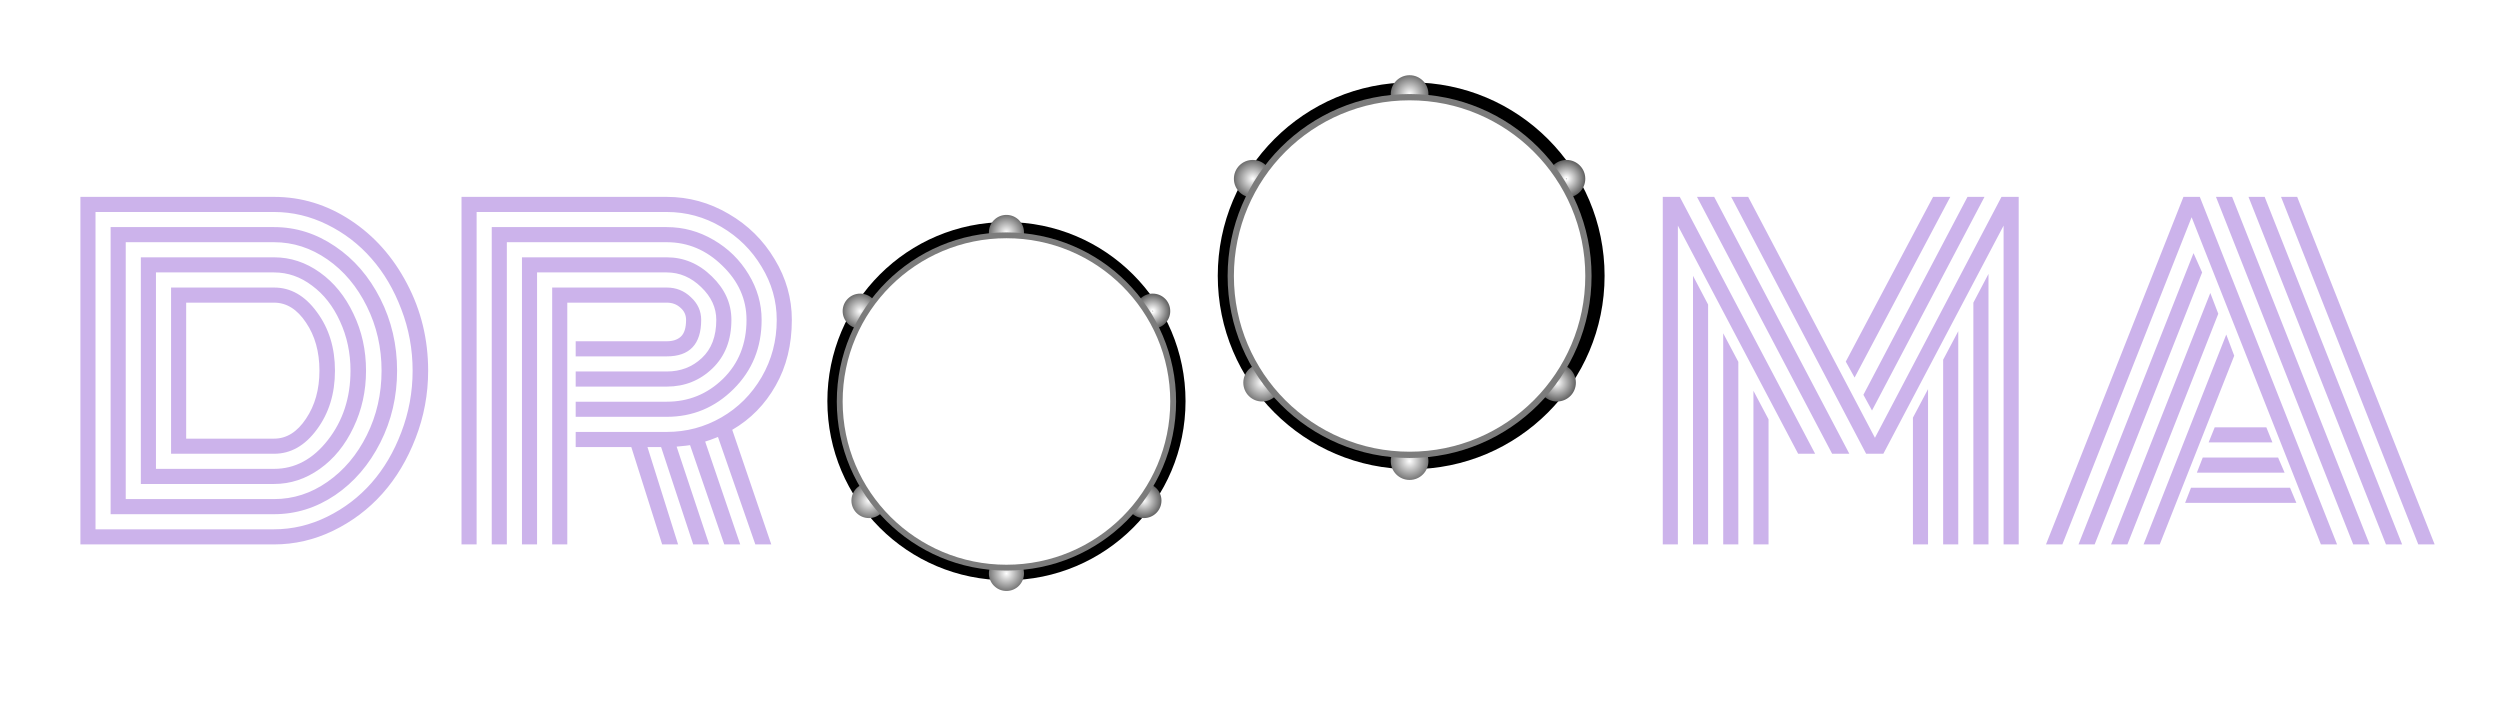 <svg width="698" height="200" viewBox="0 0 698 200" fill="none" xmlns="http://www.w3.org/2000/svg">
<g filter="url(#filter0_d)">
<circle cx="394" cy="77" r="54" fill="black"/>
<circle cx="393.558" cy="26.256" r="5.256" fill="url(#paint0_radial)"/>
<circle cx="349.76" cy="49.907" r="5.256" fill="url(#paint1_radial)"/>
<circle cx="437.357" cy="49.907" r="5.256" fill="url(#paint2_radial)"/>
<circle cx="434.729" cy="106.845" r="5.256" fill="url(#paint3_radial)"/>
<circle cx="393.558" cy="128.744" r="5.256" fill="url(#paint4_radial)"/>
<circle cx="352.388" cy="106.845" r="5.256" fill="url(#paint5_radial)"/>
<circle cx="393.558" cy="77.062" r="50.806" fill="#7C7C7C"/>
<circle cx="393.558" cy="77.062" r="49.054" fill="white"/>
</g>
<g filter="url(#filter1_d)">
<circle cx="281" cy="112" r="50" fill="black"/>
<ellipse cx="281" cy="64.884" rx="4.9" ry="4.884" fill="url(#paint6_radial)"/>
<ellipse cx="240.167" cy="86.861" rx="4.9" ry="4.884" fill="url(#paint7_radial)"/>
<ellipse cx="321.833" cy="86.861" rx="4.9" ry="4.884" fill="url(#paint8_radial)"/>
<ellipse cx="319.383" cy="139.767" rx="4.9" ry="4.884" fill="url(#paint9_radial)"/>
<ellipse cx="281" cy="160.116" rx="4.9" ry="4.884" fill="url(#paint10_radial)"/>
<ellipse cx="242.617" cy="139.767" rx="4.9" ry="4.884" fill="url(#paint11_radial)"/>
<ellipse cx="281" cy="112.093" rx="47.367" ry="47.209" fill="#7C7C7C"/>
<ellipse cx="281" cy="112.093" rx="45.733" ry="45.581" fill="white"/>
</g>
<g filter="url(#filter2_d)">
<path d="M47.762 126.688V80.281C47.762 80.281 57.352 80.281 76.531 80.281C81.18 80.281 85.164 82.566 88.484 87.137C91.844 91.668 93.523 97.117 93.523 103.484C93.523 109.891 91.844 115.359 88.484 119.891C85.164 124.422 81.18 126.688 76.531 126.688H47.762ZM51.98 122.469H76.531C80.008 122.469 82.977 120.613 85.438 116.902C87.938 113.191 89.188 108.719 89.188 103.484C89.188 98.211 87.938 93.738 85.438 90.066C82.977 86.356 80.008 84.5 76.531 84.5H51.98V122.469ZM43.543 130.906H76.531C82.352 130.906 87.352 128.23 91.531 122.879C95.75 117.488 97.859 111.023 97.859 103.484C97.859 98.523 96.883 93.934 94.93 89.715C93.016 85.496 90.418 82.176 87.137 79.754C83.894 77.293 80.359 76.062 76.531 76.062H43.543V130.906ZM39.324 135.125V71.844H76.531C81.102 71.844 85.359 73.25 89.305 76.062C93.25 78.875 96.375 82.723 98.68 87.606C101.023 92.449 102.195 97.742 102.195 103.484C102.195 109.188 101.023 114.48 98.68 119.363C96.375 124.246 93.25 128.094 89.305 130.906C85.359 133.719 81.102 135.125 76.531 135.125H39.324ZM35.105 139.344H76.531C81.883 139.344 86.844 137.742 91.414 134.539C96.023 131.336 99.695 126.98 102.43 121.473C105.164 115.965 106.531 109.969 106.531 103.484C106.531 97.039 105.164 91.062 102.43 85.555C99.695 80.008 96.023 75.633 91.414 72.43C86.805 69.227 81.844 67.625 76.531 67.625H35.105V139.344ZM30.887 143.562V63.406H76.531C82.625 63.406 88.309 65.203 93.582 68.797C98.856 72.352 103.055 77.215 106.18 83.387C109.305 89.559 110.867 96.258 110.867 103.484C110.867 110.711 109.305 117.41 106.18 123.582C103.055 129.754 98.856 134.637 93.582 138.23C88.309 141.785 82.625 143.562 76.531 143.562H30.887ZM26.668 147.781H76.531C81.648 147.781 86.59 146.609 91.356 144.266C96.121 141.922 100.242 138.777 103.719 134.832C107.195 130.887 109.969 126.18 112.039 120.711C114.148 115.203 115.203 109.461 115.203 103.484C115.203 97.508 114.148 91.785 112.039 86.316C109.969 80.848 107.195 76.141 103.719 72.195C100.242 68.211 96.121 65.047 91.356 62.703C86.59 60.359 81.648 59.188 76.531 59.188H26.668V147.781ZM76.531 152H22.449V54.969H76.531C84.148 54.969 91.258 57.137 97.859 61.473C104.461 65.809 109.715 71.707 113.621 79.168C117.566 86.629 119.539 94.734 119.539 103.484C119.539 110.047 118.367 116.336 116.023 122.352C113.719 128.328 110.633 133.484 106.766 137.82C102.898 142.156 98.309 145.613 92.996 148.191C87.723 150.73 82.234 152 76.531 152ZM160.73 103.719H186.16C190.027 103.719 193.289 102.469 195.945 99.969C198.641 97.469 199.988 93.914 199.988 89.305C199.988 85.906 198.582 82.859 195.77 80.164C192.957 77.43 189.754 76.062 186.16 76.062H149.949V152H145.73V71.844H186.16C190.926 71.844 195.125 73.621 198.758 77.176C202.391 80.691 204.207 84.734 204.207 89.305C204.207 94.93 202.449 99.441 198.934 102.84C195.418 106.238 191.16 107.938 186.16 107.938H160.73V103.719ZM160.73 112.156H186.16C192.254 112.156 197.488 110.027 201.863 105.77C206.238 101.473 208.426 95.984 208.426 89.305C208.426 83.562 206.18 78.523 201.688 74.188C197.234 69.812 192.059 67.625 186.16 67.625H141.512V152H137.293V63.406H186.16C190.809 63.406 195.164 64.598 199.227 66.981C203.328 69.363 206.59 72.566 209.012 76.59C211.434 80.574 212.645 84.812 212.645 89.305C212.645 97 210.027 103.445 204.793 108.641C199.598 113.797 193.387 116.375 186.16 116.375H160.73V112.156ZM160.73 120.594H186.16C191.629 120.594 196.707 119.246 201.395 116.551C206.082 113.855 209.832 110.105 212.645 105.301C215.457 100.457 216.863 95.125 216.863 89.305C216.863 84.031 215.457 79.09 212.645 74.481C209.871 69.832 206.121 66.121 201.395 63.348C196.668 60.574 191.59 59.188 186.16 59.188H133.074V152H128.855V54.969H186.16C192.293 54.969 198.055 56.551 203.445 59.715C208.836 62.84 213.113 67.059 216.277 72.371C219.48 77.644 221.082 83.289 221.082 89.305C221.082 96.258 219.578 102.371 216.57 107.645C213.602 112.918 209.559 117.039 204.441 120.008L215.34 152H210.887L200.457 122C198.895 122.625 197.703 123.055 196.883 123.289L206.668 152H202.215L192.664 124.285C192.312 124.363 191.062 124.5 188.914 124.695L197.996 152H193.543L184.578 124.812H180.77L189.324 152H184.871L176.258 124.812H160.73V120.594ZM158.387 152H154.168V80.281H186.16C188.777 80.281 191.023 81.18 192.898 82.977C194.812 84.734 195.77 86.844 195.77 89.305C195.77 96.102 192.566 99.5 186.16 99.5H160.73V95.281H186.16C187.84 95.281 189.148 94.852 190.086 93.992C191.062 93.094 191.551 91.531 191.551 89.305C191.551 87.938 191.023 86.805 189.969 85.906C188.953 84.969 187.684 84.5 186.16 84.5H158.387V152ZM534.09 116.609L538.309 108.641V152H534.09V116.609ZM542.527 100.438L546.746 92.469V152H542.527V100.438ZM550.965 84.5L555.184 76.473V152H550.965V84.5ZM522.664 114.617L520.262 110.223L549.324 54.969H554.07L522.664 114.617ZM517.801 105.418L515.34 100.965L539.715 54.969H544.52L517.801 105.418ZM489.559 109.109L493.777 117.078V152H489.559V109.109ZM481.121 93.055L485.34 101.023V152H481.121V93.055ZM472.684 77L476.902 85.027V152H472.684V77ZM506.785 126.688H502.039L468.465 62.996V152H464.246V54.969H468.992L506.785 126.688ZM516.336 126.688H511.531L473.797 54.969H478.602L516.336 126.688ZM559.402 62.996L525.828 126.688H521.023L483.348 54.969H488.094L523.484 122.234L558.816 54.969H563.621V152H559.402V62.996ZM616.648 123.523L618.348 119.305H632.762L634.461 123.523H616.648ZM613.367 131.961L615.008 127.742H636.043L637.859 131.961H613.367ZM610.086 140.398L611.727 136.18H639.383L641.141 140.398H610.086ZM575.809 152H571.238L609.617 54.969H614.188L652.508 152H647.996L611.902 60.652L575.809 152ZM612.43 70.672L614.832 76.062L584.832 152H580.32L612.43 70.672ZM617.117 81.805L619.344 87.606L593.973 152H589.402L617.117 81.805ZM621.57 93.406L623.797 99.324L602.996 152H598.484L621.57 93.406ZM679.754 152H675.184L636.863 54.969H641.375L679.754 152ZM632.293 54.969L670.672 152H666.16L627.781 54.969H632.293ZM623.211 54.969L661.59 152H657.02L618.699 54.969H623.211Z" fill="#CCB3EB"/>
</g>
<defs>
<filter id="filter0_d" x="328" y="9" width="132" height="137" filterUnits="userSpaceOnUse" color-interpolation-filters="sRGB">
<feFlood flood-opacity="0" result="BackgroundImageFix"/>
<feColorMatrix in="SourceAlpha" type="matrix" values="0 0 0 0 0 0 0 0 0 0 0 0 0 0 0 0 0 0 127 0"/>
<feOffset/>
<feGaussianBlur stdDeviation="6"/>
<feColorMatrix type="matrix" values="0 0 0 0 0.65 0 0 0 0 0.502 0 0 0 0 0.838 0 0 0 1 0"/>
<feBlend mode="normal" in2="BackgroundImageFix" result="effect1_dropShadow"/>
<feBlend mode="normal" in="SourceGraphic" in2="effect1_dropShadow" result="shape"/>
</filter>
<filter id="filter1_d" x="223" y="52" width="116" height="121" filterUnits="userSpaceOnUse" color-interpolation-filters="sRGB">
<feFlood flood-opacity="0" result="BackgroundImageFix"/>
<feColorMatrix in="SourceAlpha" type="matrix" values="0 0 0 0 0 0 0 0 0 0 0 0 0 0 0 0 0 0 127 0"/>
<feOffset/>
<feGaussianBlur stdDeviation="4"/>
<feColorMatrix type="matrix" values="0 0 0 0 0.65 0 0 0 0 0.502 0 0 0 0 0.838 0 0 0 1 0"/>
<feBlend mode="normal" in2="BackgroundImageFix" result="effect1_dropShadow"/>
<feBlend mode="normal" in="SourceGraphic" in2="effect1_dropShadow" result="shape"/>
</filter>
<filter id="filter2_d" x="14.449" y="46.969" width="673.305" height="113.031" filterUnits="userSpaceOnUse" color-interpolation-filters="sRGB">
<feFlood flood-opacity="0" result="BackgroundImageFix"/>
<feColorMatrix in="SourceAlpha" type="matrix" values="0 0 0 0 0 0 0 0 0 0 0 0 0 0 0 0 0 0 127 0"/>
<feOffset/>
<feGaussianBlur stdDeviation="4"/>
<feColorMatrix type="matrix" values="0 0 0 0 0.65 0 0 0 0 0.502 0 0 0 0 0.838 0 0 0 1 0"/>
<feBlend mode="normal" in2="BackgroundImageFix" result="effect1_dropShadow"/>
<feBlend mode="normal" in="SourceGraphic" in2="effect1_dropShadow" result="shape"/>
</filter>
<radialGradient id="paint0_radial" cx="0" cy="0" r="1" gradientUnits="userSpaceOnUse" gradientTransform="translate(393.558 26.256) rotate(90) scale(5.256)">
<stop stop-color="white"/>
<stop offset="1" stop-color="#707070"/>
</radialGradient>
<radialGradient id="paint1_radial" cx="0" cy="0" r="1" gradientUnits="userSpaceOnUse" gradientTransform="translate(349.76 49.907) rotate(90) scale(5.256)">
<stop stop-color="white"/>
<stop offset="1" stop-color="#6C6C6C"/>
</radialGradient>
<radialGradient id="paint2_radial" cx="0" cy="0" r="1" gradientUnits="userSpaceOnUse" gradientTransform="translate(437.357 49.907) rotate(90) scale(5.256)">
<stop stop-color="#C4C4C4"/>
<stop offset="0.062" stop-color="white"/>
<stop offset="1" stop-color="#5E5E5E"/>
</radialGradient>
<radialGradient id="paint3_radial" cx="0" cy="0" r="1" gradientUnits="userSpaceOnUse" gradientTransform="translate(434.729 106.845) rotate(90) scale(5.256)">
<stop stop-color="white"/>
<stop offset="1" stop-color="#626262"/>
</radialGradient>
<radialGradient id="paint4_radial" cx="0" cy="0" r="1" gradientUnits="userSpaceOnUse" gradientTransform="translate(393.558 128.744) rotate(90) scale(5.256)">
<stop stop-color="white"/>
<stop offset="1" stop-color="#777777"/>
</radialGradient>
<radialGradient id="paint5_radial" cx="0" cy="0" r="1" gradientUnits="userSpaceOnUse" gradientTransform="translate(352.388 106.845) rotate(90) scale(5.256)">
<stop stop-color="white"/>
<stop offset="1" stop-color="#7A7A7A"/>
</radialGradient>
<radialGradient id="paint6_radial" cx="0" cy="0" r="1" gradientUnits="userSpaceOnUse" gradientTransform="translate(281 64.884) rotate(90) scale(4.884 4.9)">
<stop stop-color="white"/>
<stop offset="1" stop-color="#707070"/>
</radialGradient>
<radialGradient id="paint7_radial" cx="0" cy="0" r="1" gradientUnits="userSpaceOnUse" gradientTransform="translate(240.167 86.861) rotate(90) scale(4.884 4.9)">
<stop stop-color="white"/>
<stop offset="1" stop-color="#6C6C6C"/>
</radialGradient>
<radialGradient id="paint8_radial" cx="0" cy="0" r="1" gradientUnits="userSpaceOnUse" gradientTransform="translate(321.833 86.861) rotate(90) scale(4.884 4.9)">
<stop stop-color="#C4C4C4"/>
<stop offset="0.062" stop-color="white"/>
<stop offset="1" stop-color="#5E5E5E"/>
</radialGradient>
<radialGradient id="paint9_radial" cx="0" cy="0" r="1" gradientUnits="userSpaceOnUse" gradientTransform="translate(319.383 139.767) rotate(90) scale(4.884 4.9)">
<stop stop-color="white"/>
<stop offset="1" stop-color="#626262"/>
</radialGradient>
<radialGradient id="paint10_radial" cx="0" cy="0" r="1" gradientUnits="userSpaceOnUse" gradientTransform="translate(281 160.116) rotate(90) scale(4.884 4.9)">
<stop stop-color="white"/>
<stop offset="1" stop-color="#777777"/>
</radialGradient>
<radialGradient id="paint11_radial" cx="0" cy="0" r="1" gradientUnits="userSpaceOnUse" gradientTransform="translate(242.617 139.767) rotate(90) scale(4.884 4.9)">
<stop stop-color="white"/>
<stop offset="1" stop-color="#7A7A7A"/>
</radialGradient>
</defs>
</svg>
